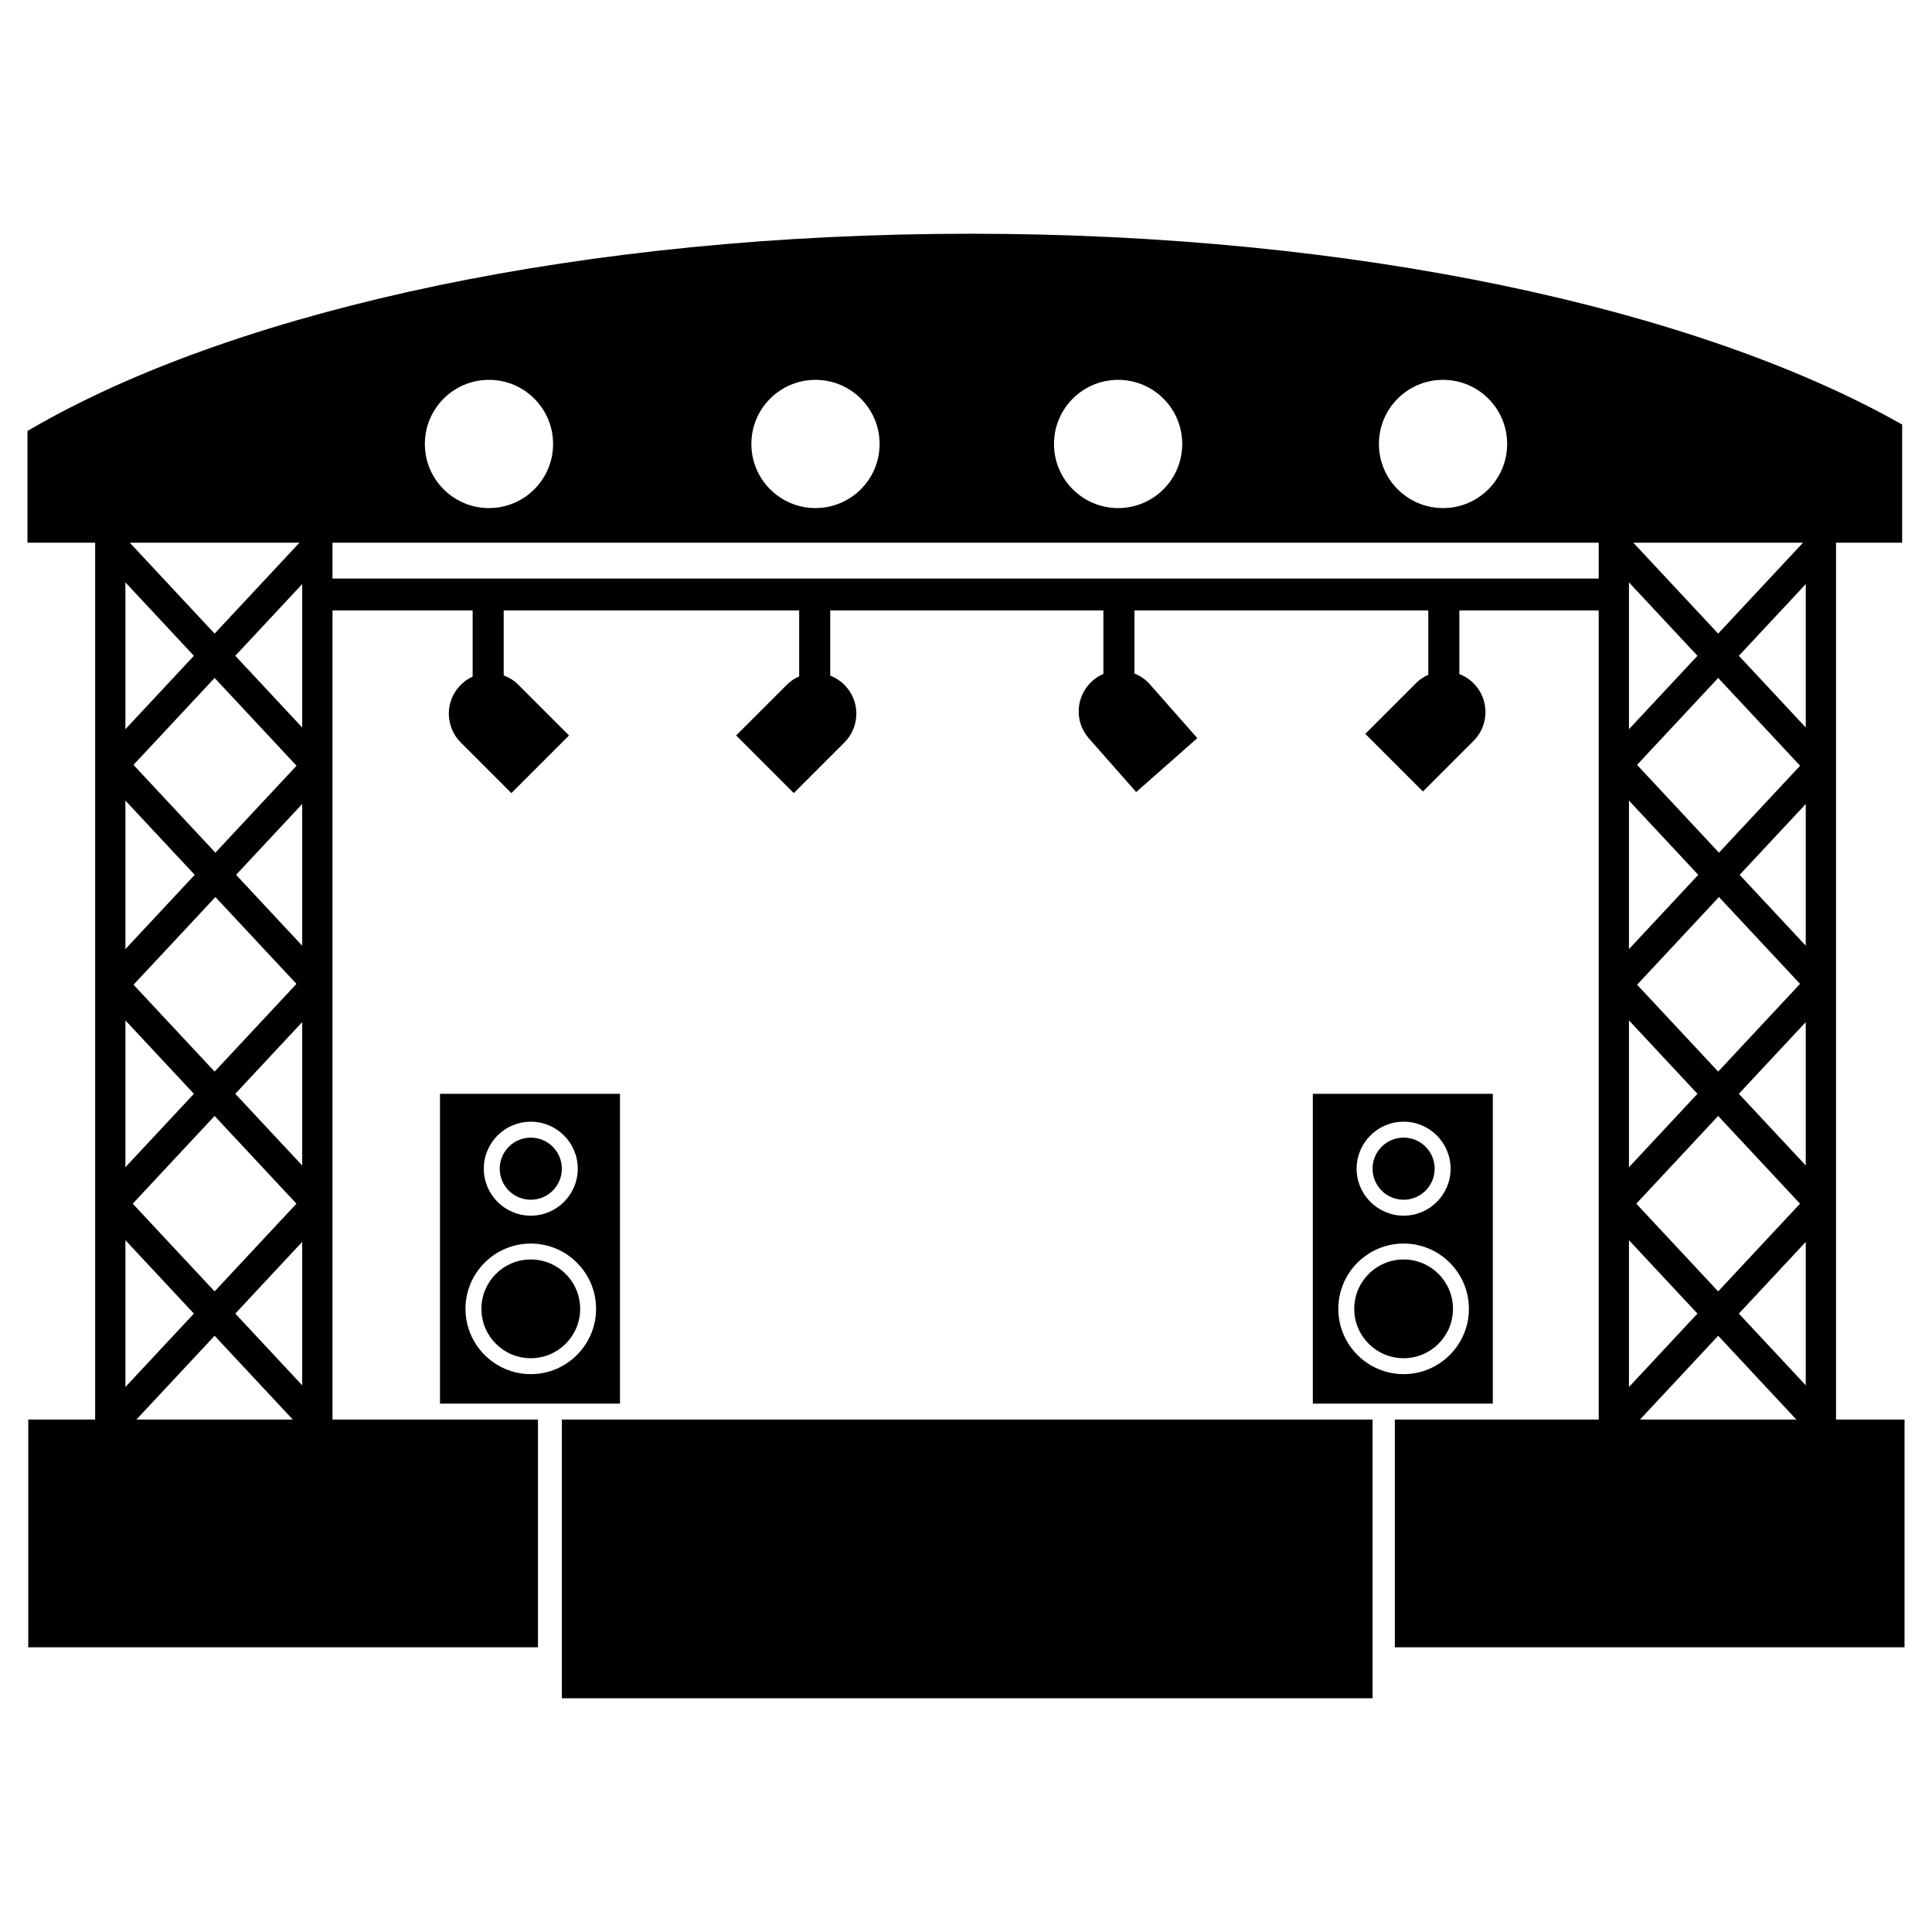 <?xml version="1.0" encoding="UTF-8"?>
<svg id="Layer_1" data-name="Layer 1" xmlns="http://www.w3.org/2000/svg" viewBox="0 0 1080 1080">
  <g id="events">
    <rect x="176.95" y="323.42" width="728.32" height="17.81"/>
    <path d="m185.86,694.44V247.74h-16.92v53.97l-48.97,52.48-49.86-53.43v-43.23h-16.92v592.98h16.92v-50.38l49.86-53.43,48.97,52.48v51.33h16.92v-156.07Zm-20.1-266.39l-45.35,48.6-45.79-49.07,45.35-48.6,45.79,49.07Zm-.03,121.95l-45.76,49.03-45.32-48.56,45.76-49.03,45.32,48.56Zm-95.63-224.45l38.29,41.04-38.29,41.04v-82.07Zm0,121.98l38.74,41.51-38.74,41.52v-83.03Zm0,122.87l38.29,41.04-38.29,41.04v-82.07Zm0,204.94v-82.07l38.29,41.04-38.29,41.04Zm4.1-102.47l45.76-49.04,45.76,49.04-45.76,49.03-45.76-49.03Zm94.73,101.52l-37.4-40.08,37.4-40.08v80.17Zm0-122.87l-37.4-40.08,37.4-40.08v80.17Zm0-122.87l-36.96-39.61,36.96-39.6v79.22Zm0-121.98l-37.4-40.08,37.4-40.08v80.17Z"/>
    <path d="m1026.36,694.44V247.74h-16.92v53.97l-48.97,52.48-49.86-53.43v-43.23h-16.92v592.98h16.92v-50.38l49.86-53.43,48.97,52.48v51.33h16.92v-156.07Zm-20.1-266.39l-45.35,48.6-45.79-49.07,45.35-48.6,45.79,49.07Zm-.03,121.95l-45.76,49.03-45.32-48.56,45.76-49.03,45.32,48.56Zm-95.63-224.45l38.29,41.04-38.29,41.04v-82.07Zm0,121.98l38.74,41.51-38.74,41.52v-83.03Zm0,122.87l38.29,41.04-38.29,41.04v-82.07Zm0,204.94v-82.07l38.29,41.04-38.29,41.04Zm4.1-102.47l45.76-49.04,45.76,49.04-45.76,49.03-45.76-49.03Zm94.73,101.52l-37.4-40.08,37.4-40.08v80.17Zm0-122.87l-37.4-40.08,37.4-40.08v80.17Zm0-122.87l-36.96-39.61,36.96-39.6v79.22Zm0-121.98l-37.4-40.08,37.4-40.08v80.17Z"/>
    <path d="m289.79,382.83c-2.41-2.41-5.22-4.16-8.22-5.26v-44.8h-17.36v45.45c-2.41,1.1-4.66,2.64-6.64,4.62-8.9,8.9-8.9,23.32,0,32.22l28.29,28.29,32.22-32.22-28.29-28.29Z"/>
    <path d="m472.03,382.83h0c-2.33-2.33-5.04-4.04-7.93-5.15v-44.91h-17.36v45.32c-2.51,1.11-4.87,2.68-6.93,4.74l-28.29,28.29,32.22,32.22,28.29-28.29c8.9-8.9,8.9-23.32,0-32.22Z"/>
    <path d="m642.86,382.62c-2.46-2.79-5.46-4.83-8.7-6.12v-43.73h-17.36v43.97c-2.17.93-4.23,2.21-6.09,3.85h0c-9.44,8.32-10.35,22.72-2.03,32.16l26.45,30.01,34.18-30.13-26.45-30.01Z"/>
    <path d="m823.72,381.94h0c-2.33-2.33-5.04-4.04-7.93-5.15v-44.02h-17.36v44.43c-2.51,1.11-4.87,2.68-6.93,4.74l-28.29,28.29,32.22,32.22,28.29-28.29c8.9-8.9,8.9-23.32,0-32.22Z"/>
    <g>
      <circle cx="296.71" cy="653.3" r="17.36"/>
      <path d="m245.96,611.45v173.18h100.61v-173.18h-100.61Zm50.75,15.58c14.48,0,26.27,11.78,26.27,26.27s-11.78,26.27-26.27,26.27-26.27-11.78-26.27-26.27,11.78-26.27,26.27-26.27Zm0,141.12c-20.13,0-36.5-16.38-36.5-36.5s16.38-36.5,36.5-36.5,36.5,16.38,36.5,36.5-16.38,36.5-36.5,36.5Z"/>
      <circle cx="296.71" cy="731.65" r="27.6"/>
    </g>
    <g>
      <circle cx="784.63" cy="653.3" r="17.36"/>
      <path d="m733.88,611.45v173.18h100.61v-173.18h-100.61Zm50.75,15.58c14.48,0,26.27,11.78,26.27,26.27s-11.78,26.27-26.27,26.27-26.27-11.78-26.27-26.27,11.78-26.27,26.27-26.27Zm0,141.12c-20.13,0-36.5-16.38-36.5-36.5s16.38-36.5,36.5-36.5,36.5,16.38,36.5,36.5-16.38,36.5-36.5,36.5Z"/>
      <circle cx="784.63" cy="731.65" r="27.6"/>
    </g>
    <rect x="15.8" y="793.53" width="284.92" height="127.32"/>
    <rect x="779.73" y="793.53" width="284.92" height="127.32"/>
    <rect x="314.07" y="793.53" width="453.2" height="155.81"/>
    <path d="m1062.05,236.61c-113.91-64.02-304.15-105.95-519.6-105.95S136.76,172.59,22.85,236.61c-2.54,1.42-5.04,2.87-7.5,4.31v62.47h1047.96v-66.07c-.42-.24-.85-.48-1.26-.71Zm-788.71,47.41c-19.79,0-35.84-16.04-35.84-35.84s16.04-35.84,35.84-35.84,35.84,16.04,35.84,35.84-16.04,35.84-35.84,35.84Zm182.52,0c-19.79,0-35.84-16.04-35.84-35.84s16.04-35.84,35.84-35.84,35.84,16.04,35.84,35.84-16.04,35.84-35.84,35.84Zm169.17,0c-19.79,0-35.84-16.04-35.84-35.84s16.04-35.84,35.84-35.84,35.84,16.04,35.84,35.84-16.04,35.84-35.84,35.84Zm181.63,0c-19.79,0-35.84-16.04-35.84-35.84s16.04-35.84,35.84-35.84,35.84,16.04,35.84,35.84-16.04,35.84-35.84,35.84Z"/>
  </g>
</svg>